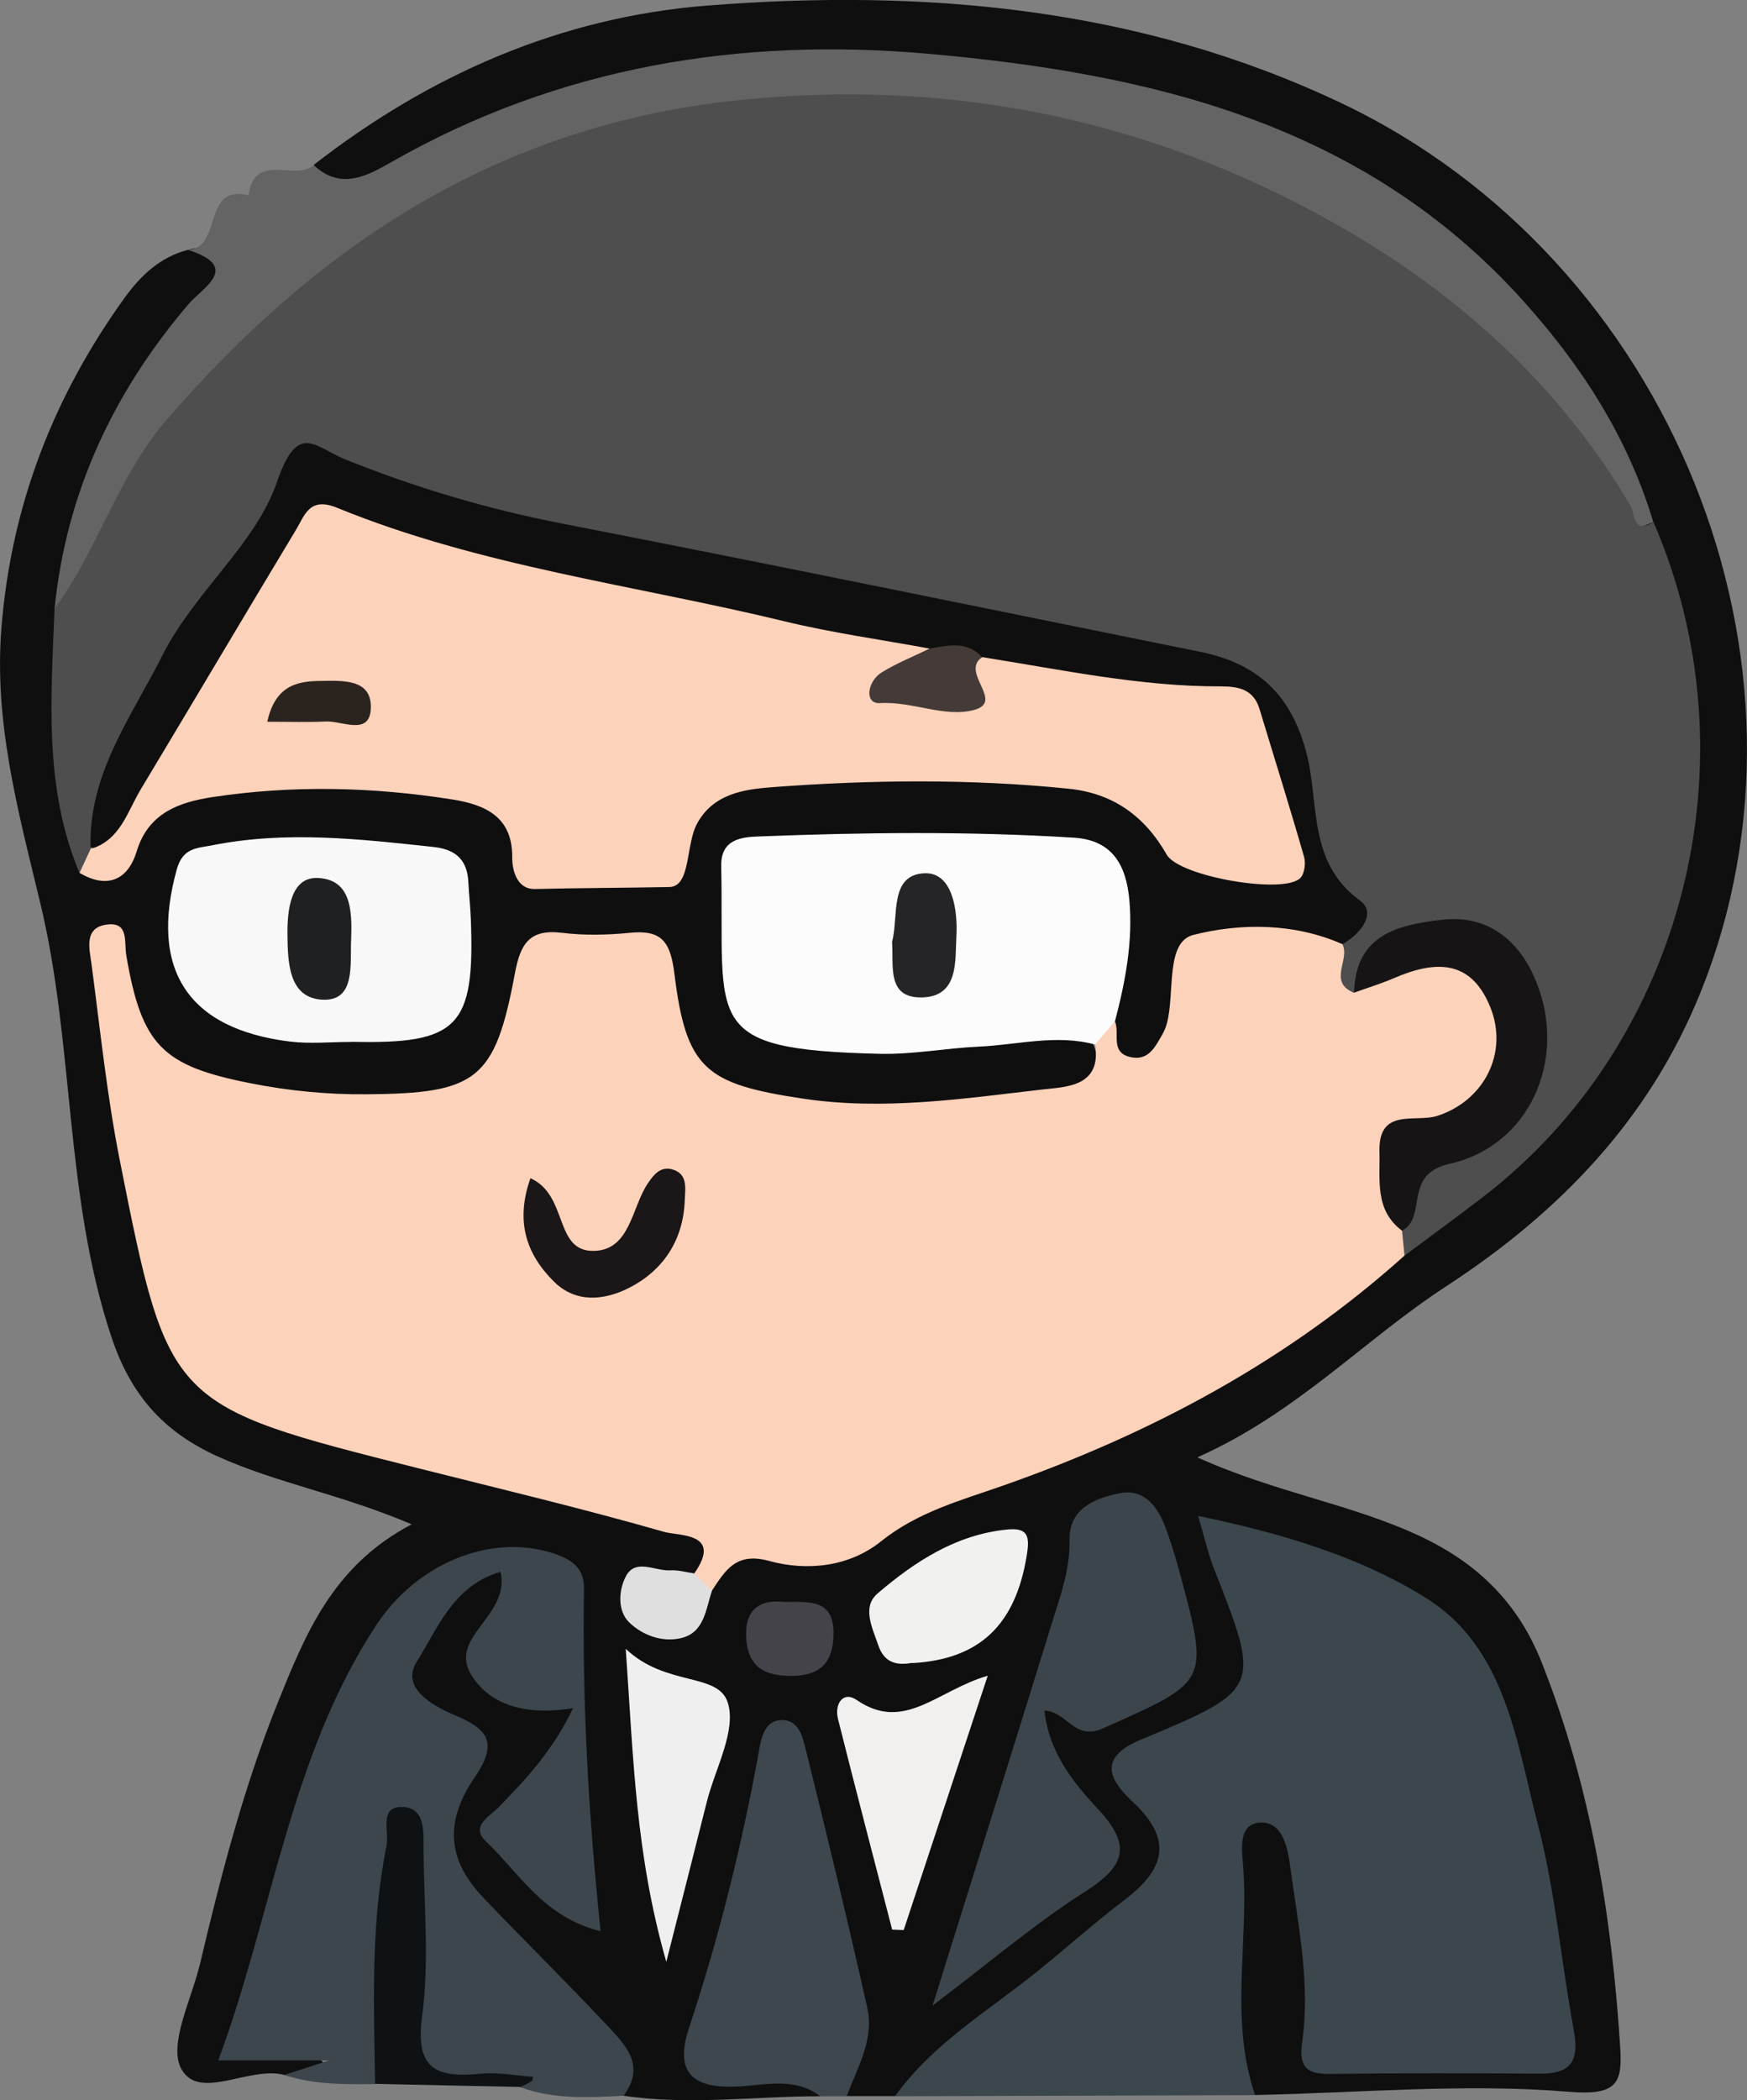 <?xml version="1.0" encoding="UTF-8"?>
<svg id="Layer_2" data-name="Layer 2" xmlns="http://www.w3.org/2000/svg" viewBox="0 0 140.93 169.36">
  <rect x="0" y="0" width="140.93" height="169.36" fill="#808080" stroke="none"/>
  <defs>
    <style>
      .cls-1 {
        fill: #0f0f0f;
      }

      .cls-2 {
        fill: #f9f8f8;
      }

      .cls-3 {
        fill: #2b241e;
      }

      .cls-4 {
        fill: #252527;
      }

      .cls-5 {
        fill: #f1f0ef;
      }

      .cls-6 {
        fill: #4e4e4e;
      }

      .cls-7 {
        fill: #443b38;
      }

      .cls-8 {
        fill: #161415;
      }

      .cls-9 {
        fill: #fcd2ba;
      }

      .cls-10 {
        fill: #fdd2ba;
      }

      .cls-11 {
        fill: #646464;
      }

      .cls-12 {
        fill: #1b1617;
      }

      .cls-13 {
        fill: #0e1214;
      }

      .cls-14 {
        fill: #44434a;
      }

      .cls-15 {
        fill: #3c454b;
      }

      .cls-16 {
        fill: #3c464c;
      }

      .cls-17 {
        fill: #f1f1f0;
      }

      .cls-18 {
        fill: #efefef;
      }

      .cls-19 {
        fill: #1f2021;
      }

      .cls-20 {
        fill: #3e474d;
      }

      .cls-21 {
        fill: #3c464d;
      }

      .cls-22 {
        fill: #e0dfe0;
      }

      .cls-23 {
        fill: #fcfcfc;
      }
    </style>
  </defs>
  <g id="Layer_1-2" data-name="Layer 1">
    <g>
      <path class="cls-1" d="M22.94,167.32c-2.86-.74-6.84,2.13-8.3-.46-1.1-1.94,.81-5.63,1.5-8.52,1.68-7.09,3.5-14.16,6.22-20.92,2.22-5.5,4.41-11.13,10.85-14.5-5.73-2.44-10.92-3.33-15.68-5.49-4.41-2-7-5-8.54-9.61-3.82-11.46-2.97-23.65-5.78-35.16C1.44,65.31-.5,58.21,.12,50.58c.79-9.85,4.23-18.68,9.98-26.63,1.26-1.74,2.85-3.24,5.06-3.8,2.99-.8,2.97,1.09,2.49,2.99-.41,1.63-1.84,2.7-2.86,3.99-5.2,6.65-8.37,14.14-9.15,22.58,.15,6.39-.53,12.84,1.35,19.1,.96,.69,2.12,.67,2.63-.28,3.89-7.29,11.09-5.62,17.27-6.23,2.88-.29,5.95,.4,8.91,.83,2.52,.36,4.73,1.26,6.21,3.65,2.85,4.61,10.1,4.75,12.73,.14,2.12-3.72,5.52-4.71,9.22-4.93,6.48-.37,12.97-.3,19.46-.03,4.31,.18,8.13,1.62,10.94,5.14,1.18,1.47,2.68,2.44,4.65,2.61,3.54,.32,4.52-.79,3.63-4.3-.41-1.61-1.11-3.15-1.45-4.77-.61-2.93-2.35-4.05-5.3-4.12-5.49-.13-10.92-.97-16.26-2.29-1.45-.53-2.97-.65-4.5-.7-15.1-2.63-30.14-5.58-44.83-9.95-3.72-1.11-5.54-.21-7.3,2.78-3.3,5.59-6.68,11.13-9.92,16.77-1.3,2.27-1.87,6.11-6.13,5.14-1.47-2.7-.35-5.23,.73-7.63,2.96-6.52,6.14-12.98,10.91-18.38,2.15-2.43,1.95-7.01,5.84-7.51,3.13-.4,5.88,2.03,8.91,2.93,13.74,4.11,27.91,6.21,41.9,9.14,6.67,1.4,13.37,2.68,20.07,3.95,6.96,1.31,10.88,5.29,11.9,12.21,.44,2.99,1.17,5.79,2.89,8.39,1.55,2.33,1.2,4.46-1.91,5.38-1.32,.08-2.64,0-3.95-.15-4.56-.51-8.18,.22-9.07,5.71-.28,1.77-1.39,3.55-3.63,3.4-2.13-.14-2.37-1.95-2.59-3.63-.03-2.5,.76-4.9,.76-7.41,.01-3.61-1.67-5.68-5.28-5.88-6.96-.37-13.92-.2-20.89-.09-2.35,.04-3.5,1.23-3.85,3.64-1.13,7.8,1.22,10.79,9.09,11.32,3.02,.2,5.93-.6,8.9-.73,3.44-.16,6.96-.8,10.28,.76,1.93,3.92-1.27,4.97-3.67,5.31-7.21,1.02-14.44,2.43-21.81,.58-4.83-1.21-8.26-3.53-9.16-8.62-.5-2.84-1.66-4.45-4.87-4.44-3.34,0-5.13,1.22-6.02,4.59-1.56,5.91-4.22,7.9-10.27,8.33-4.17,.3-8.3,.08-12.42-.83-5.4-1.21-9.65-3.57-10.72-9.61,.77,8.11,2.41,16.02,3.75,23.97,.91,5.44,3.79,8.47,8.81,10.34,9.88,3.68,20.22,5.57,30.3,8.47,2.43,.7,6.12,.75,5.11,5.13-.55,.71-1.32,.88-2.17,.97-1.03,.11-2.5-.55-2.74,1.23-.06,.49,.42,.88,.89,1.08,1.37,.56,2.18-.24,2.88-1.25,.28-.41,.56-.82,.88-1.21,1.27-2.49,3.09-3.77,6.05-3.06,1.63,.39,3.44,.44,4.9-.37,11.74-6.53,25.44-8.97,36.28-17.42,2.88-2.24,5.92-4.29,8.79-6.55,12.38-8.41,20.88-19.35,22.7-34.68,.96-8.1-.25-15.88-3.3-23.4-7.26-19.13-21.68-29.69-41.08-34.11-12.58-2.86-25.29-3.52-38.13-1.66-7.6,1.1-13.95,5.26-20.98,7.73-2.25,.79-4.92,2.8-6.67-.9C34.67,6.01,45.24,1.38,57.05,.45c17.58-1.38,34.88,.15,51.1,7.84,26.64,12.62,39.78,45.16,29.01,71.79-4.12,10.18-11.33,17.67-20.5,23.65-6.61,4.3-12.07,10.24-20.07,13.79,6.42,2.89,12.54,3.78,18.08,6.41,4.65,2.21,7.83,5.42,9.69,10.11,3.96,9.97,5.66,20.41,6.34,31.04,.18,2.86-.2,3.93-4.14,3.6-8.37-.7-16.87,.09-25.32,.26-1.05-.32-1.81-1.02-1.94-2.07-.71-5.97-.6-11.95-.07-17.93,.12-1.39,.91-2.73,2.42-2.79,1.72-.07,2.68,1.36,3.11,2.81,1.22,4.17,2.15,8.46,1.68,12.79-.37,3.51,.98,4.33,4.16,4.13,3.65-.23,7.32-.08,10.99-.05,2.7,.02,4.01-.91,3.56-3.89-1.21-8.07-2.35-16.13-5.21-23.85-1.85-5-4.98-8.49-10.1-10.29-3.61-1.27-7.18-2.65-11.25-3.88,.08,1.84,1.08,3.16,1.59,4.59,2.22,6.26,1.38,8.99-4.48,11.73-3.31,1.55-4.56,3-1.99,6.23,1.99,2.49,.83,4.75-1.13,6.61-6.28,5.97-13.17,11.17-20.38,15.95-1.3,0-2.61,0-3.91,0,1.04-9.48-3-18.04-4.79-28.26-1.81,3.37-2.1,6.05-2.63,8.58-.81,3.9-2,7.68-3.04,11.51-1.48,5.45-1.45,5.48,4.03,6.06,1.62,.17,3.83-.51,4.31,2.12-5.29,0-10.58,.74-15.86-.04-.83-3.6-3.42-5.97-5.91-8.41-2.13-2.09-4.19-4.25-6.13-6.55-2.6-3.07-3.72-6.25-1.7-10.03,1.08-2.03,1.08-3.7-1.16-5.07-1.92-1.17-3.61-2.89-2.67-5.32,1.21-3.11,2.97-6.34,6.28-7.33,2.72-.81,2.65,1.52,2.04,3.49-1.58,5.09-1.6,5.19,3.57,6.69,2.01,.58,2.31,1.54,1.64,3.26-.43,1.1-1,2.09-1.69,3.04q-4.37,5.97,1.75,10.53c1.05-.45,.76-1.44,.61-2.12-1.5-6.52-.24-13.16-.89-19.72-.52-5.19-3.9-7.14-8.48-4.76-4.37,2.27-7.37,5.72-9.17,10.13-3.63,8.92-5.98,18.26-8.71,27.41,2.17,1.47,5.06-.14,6.68,2.5-.95,1.34-2.2,.88-3.41,.58Z"/>
      <path class="cls-21" d="M72.2,169.04c3.06-4.27,7.56-6.9,11.54-10.12,2.32-1.87,4.55-3.87,6.92-5.67,3.19-2.42,4.1-4.77,.75-7.92-1.67-1.57-3.14-3.49,.65-5.06,9.72-4.03,9.65-4.17,5.87-13.78-.47-1.2-.75-2.47-1.28-4.25,6.78,1.41,13.02,3.27,18.4,6.63,6.44,4.03,7.28,11.63,9.02,18.29,1.41,5.41,1.87,11.06,2.89,16.58,.43,2.33-.14,3.49-2.66,3.48-5.66-.04-11.32-.05-16.97,.02-1.95,.03-2.57-.55-2.28-2.61,.66-4.65-.31-9.26-.93-13.85-.21-1.57-.55-3.9-2.46-3.81-1.86,.09-1.46,2.33-1.36,3.73,.41,6.08-1.11,12.26,.95,18.25-9.68,.03-19.36,.06-29.05,.09Z"/>
      <path class="cls-16" d="M22.94,167.32c.75-.24,1.49-.48,3.62-1.17h-8.95c4.41-11.95,5.78-24.47,12.7-35.04,3.34-5.1,9.18-7.35,14-5.95,1.65,.48,2.83,1.16,2.8,2.93-.15,9.09,.35,18.16,1.34,27.64-4.63-1.14-6.56-4.7-9.24-7.23-1.33-1.25,.34-2.06,1.04-2.79,2.19-2.26,4.34-4.53,5.98-7.97-3.43,.58-6.58-.03-8.21-2.67-1.9-3.07,3.16-4.75,2.36-8.32-3.81,1.09-5.09,4.6-6.76,7.25-1.3,2.05,1.17,3.51,3.02,4.29,2.56,1.08,3.66,2.1,1.68,4.99-2.16,3.15-2.61,6.33,.68,9.76,3.32,3.47,6.76,6.86,10.05,10.36,1.57,1.67,2.99,3.24,1.25,5.6-2.8,.14-5.61,.31-8.32-.69-1.12-1.39-2.65-.57-3.95-.61-5.25-.14-5.25-.07-5.19-5.55,.04-4.14,.04-8.27-.02-12.73-1.31,4.13-1.18,8.08-1.25,12.02-.04,2.26,.48,4.68-1.31,6.62-2.47,.02-4.94,.06-7.32-.74Z"/>
      <path class="cls-11" d="M25.31,13.31c2.21,2.11,4.44,.8,6.35-.29,13.48-7.66,28.03-10.03,43.25-8.68,18.02,1.6,35.1,5.64,47.94,19.89,4.74,5.26,8.47,11.05,10.52,17.86-1.75,.76-1.95,.87-2.73-.55-2.86-5.21-7.3-8.96-11.41-13.08-11.89-11.9-26.7-16.81-42.9-19.05-10.46-1.45-20.7-.74-30.43,2.9C29.51,18.42,16.3,28.6,8.41,44.76c-.87,1.78-1.04,4.41-4.01,4.32,.95-9.36,4.74-17.45,10.82-24.57,1.1-1.29,4.29-2.99-.06-4.36,2.83-.14,1.1-5.34,4.89-4.4,.48-3.56,3.75-1.1,5.26-2.43Z"/>
      <path class="cls-20" d="M66.17,169.04c-2.09-1.6-4.53-.87-6.76-.78-3.72,.16-4.97-1.29-3.82-4.75,2.45-7.4,4.32-14.95,5.69-22.62,.19-1.04,.55-2.1,1.66-2.18,1.52-.1,1.81,1.37,2.07,2.41,1.72,6.91,3.39,13.83,4.95,20.77,.58,2.57-.79,4.83-1.66,7.15-.71,0-1.42,0-2.12,0Z"/>
      <path class="cls-13" d="M30.26,168.06c-.1-6.42-.37-12.86,.92-19.21,.23-1.15-.63-3.2,1.28-3.14,1.9,.06,1.7,2.09,1.71,3.54,.03,4.46,.47,8.98-.12,13.36-.59,4.36,1.26,4.95,4.76,4.61,1.38-.13,2.81,.16,4.21,.25-.05,.13-.05,.31-.15,.37-.28,.18-.58,.31-.88,.45-3.91-.08-7.82-.16-11.73-.25Z"/>
      <path class="cls-6" d="M4.4,49.08c3.51-4.76,5.1-10.66,9-15.18,12.22-14.16,26.83-23.79,46.05-25.81,17.83-1.87,34.37,1.77,49.56,10.7,9.14,5.37,16.99,12.62,22.52,21.98,.34,.57,.18,2.39,1.85,1.32,8.32,19.16,2.49,41.96-13.73,54.42-2.09,1.61-4.23,3.16-6.34,4.74-.63-.54-.8-1.26-.79-2.05,.2-3.43,1.59-5.62,5.11-7.01,4.82-1.9,6.74-7.75,4.81-12.59-1.72-4.32-7.02-5.37-10.74-2.23-1.11,.93-1.29,2.8-3.1,2.98-1.64-1.3-1.59-2.72-.3-4.22,1.46-.81,2.79-2.51,1.41-3.51-4.19-3.04-3.29-7.75-4.27-11.71-1.21-4.87-3.97-7.41-8.63-8.35-17.13-3.46-34.25-6.99-51.41-10.33-6.04-1.17-11.87-2.9-17.56-5.19-2.44-.98-3.81-3.12-5.51,1.86-1.69,4.95-6.67,8.87-9.22,13.93-2.51,4.99-6.02,9.61-5.8,15.61,.56,1.05,.4,1.76-.9,1.94-2.9-6.9-2.28-14.13-2.01-21.32Z"/>
      <path class="cls-10" d="M108.29,76.14c.65,1.23-1.21,3.05,.94,3.92,2.17-2.94,5.2-3.5,8.41-2.52,2.58,.79,4.07,2.93,4.15,5.64,.09,3.24-1.36,6.3-4.33,7.21-5.02,1.55-5.11,4.83-4.36,8.86,.07,.67,.14,1.34,.2,2-9.48,8.52-20.49,14.38-32.45,18.57-3.4,1.19-6.83,2.11-9.79,4.48-2.54,2.04-5.94,2.42-9.02,1.57-2.66-.73-3.52,.75-4.61,2.4-.8-.12-1.3-.55-1.43-1.38,2.33-3.32-1.24-3.02-2.42-3.36-6.53-1.87-13.15-3.45-19.75-5.11-20.18-5.08-20.24-5.06-24.18-24.92-1.03-5.2-1.57-10.51-2.27-15.77-.17-1.25-.64-2.96,1.29-3.18,1.76-.2,1.33,1.45,1.52,2.51,1.25,7.26,2.91,8.89,10.01,10.29,3.12,.62,6.24,.92,9.41,.89,8.87-.07,10.32-1.14,11.93-9.76,.44-2.37,1.17-3.58,3.79-3.26,1.8,.22,3.67,.18,5.48,0,2.56-.26,3.27,.71,3.59,3.27,.95,7.72,2.51,8.92,10.36,10.1,6.53,.98,12.96,0,19.38-.74,1.78-.21,4.75-.18,4.2-3.61,.06-1.03,.11-2.07,1.6-1.88,.42,.96-.41,2.5,1.24,2.88,1.47,.34,2.01-.83,2.59-1.83,.16-.28,.29-.6,.37-.91,.65-2.47-.14-6.53,2.13-7.11,3.79-.96,8.12-.98,12.03,.75Z"/>
      <path class="cls-9" d="M6.41,70.4c.3-.65,.6-1.29,.9-1.94,2.4-.71,2.95-2.99,4.04-4.8,4.19-6.97,8.33-13.97,12.53-20.94,.71-1.18,1.08-2.69,3.32-1.77,11.6,4.74,24.05,6.23,36.12,9.16,3.84,.93,7.77,1.47,11.66,2.19,.75,1.95-1.66,1.6-1.92,2.82,2.84,1.78,4.24-.96,6.17-2.13,6.4,1.01,12.75,2.38,19.27,2.36,1.45,0,2.63,.25,3.11,1.84,1.2,3.97,2.45,7.93,3.59,11.91,.15,.52,.03,1.39-.32,1.72-1.37,1.32-9.76-.14-10.76-1.9-1.78-3.12-4.34-4.96-7.93-5.32-7.97-.81-15.96-.72-23.92-.12-2.18,.17-4.7,.49-6.03,2.92-.94,1.71-.49,5.1-2.25,5.13-3.61,.07-7.24,.07-10.86,.16-1.3,.03-1.82-1.29-1.81-2.58,.02-3.25-2.18-4.22-4.82-4.64-6.45-1.02-12.93-1.17-19.38-.19-2.59,.4-5.14,1.23-6.09,4.36-.69,2.29-2.34,3.09-4.61,1.75Z"/>
      <path class="cls-23" d="M89.94,82.35c-.53,.63-1.07,1.25-1.6,1.88-3.14-.85-6.26,.03-9.39,.17-2.65,.12-5.3,.64-7.95,.58-14.59-.34-12.55-2.48-12.82-15.11-.05-2.17,1.56-2.37,3.03-2.42,8.47-.33,16.95-.43,25.42,.1,3.12,.19,4.21,2.23,4.47,4.97,.31,3.36-.31,6.62-1.16,9.85Z"/>
      <path class="cls-15" d="M84.25,137.94c.38,3.41,2.35,5.82,4.27,7.88,2.91,3.1,2.18,4.7-1.08,6.78-3.95,2.52-7.55,5.6-12.21,9.13,3.44-11.01,6.55-20.88,9.6-30.76,.68-2.2,1.5-4.37,1.45-6.77-.06-2.55,2.03-3.37,3.95-3.77,2.19-.46,3.25,1.2,3.9,3.04,.39,1.09,.73,2.2,1.03,3.32,2.42,8.97,2.33,8.77-6.15,12.57-2.38,1.07-2.9-1.36-4.76-1.42Z"/>
      <path class="cls-2" d="M28.35,84.02c-1.65,0-3.33,.17-4.96-.03-8.28-1.02-11.35-5.85-9.13-13.88,.49-1.78,1.64-1.7,2.93-1.96,5.95-1.17,11.86-.49,17.79,.15,1.76,.19,2.71,1.02,2.8,2.81,.05,.99,.16,1.98,.2,2.97,.34,8.74-.99,10.13-9.64,9.93Z"/>
      <path class="cls-5" d="M79.68,135.13c-2.43,7.35-4.6,13.93-6.78,20.51-.31-.01-.62-.03-.93-.04-1.46-5.66-2.95-11.32-4.37-16.99-.3-1.18,.4-2.28,1.5-1.53,3.84,2.64,6.46-.74,10.57-1.95Z"/>
      <path class="cls-18" d="M50.48,132.96c3.21,3.06,7.43,1.89,8.22,4.31,.74,2.26-1.01,5.34-1.69,8.06-.96,3.83-1.94,7.66-3.26,12.87-2.46-8.63-2.64-16.16-3.27-25.23Z"/>
      <path class="cls-17" d="M73.59,134.09c-1.29,.24-2.27-.03-2.74-1.42-.48-1.42-1.34-3.08-.05-4.18,3.01-2.57,6.32-4.74,10.44-5.15,1.69-.17,1.84,.54,1.59,2.07-.9,5.6-3.79,8.4-9.24,8.7Z"/>
      <path class="cls-14" d="M63.31,129.18c2.01,0,3.95-.24,3.93,2.57-.02,2.25-1,3.34-3.26,3.39-2.06,.04-3.58-.54-3.77-2.9-.2-2.42,1.02-3.29,3.1-3.06Z"/>
      <path class="cls-22" d="M56.01,126.89c.48,.46,.95,.92,1.43,1.38-.52,1.5-.6,3.39-2.52,3.83-1.51,.35-3.08-.24-4.13-1.24-1-.94-.89-2.61-.31-3.73,.77-1.5,2.35-.43,3.58-.5,.65-.04,1.31,.16,1.96,.25Z"/>
      <path class="cls-7" d="M79.23,52.99c-1.81,1.23,1.85,3.59-.65,4.26-2.42,.64-4.95-.71-7.58-.55-1.31,.08-1.04-1.76,.13-2.48,1.21-.75,2.56-1.28,3.84-1.91,1.5-.26,3.02-.67,4.25,.68Z"/>
      <path class="cls-8" d="M113.1,99.24c-2.22-1.66-1.76-4.09-1.82-6.36-.1-3.62,2.9-2.32,4.68-2.9,3.77-1.23,5.74-5.08,4.27-8.74-1.58-3.95-4.51-3.77-7.79-2.36-1.04,.45-2.14,.78-3.21,1.17,.13-4.64,3.43-5.46,7.07-5.88,3.96-.46,6.41,1.93,7.65,5.05,2.49,6.25-.56,13.18-7.01,14.63-3.82,.85-1.74,4.28-3.85,5.4Z"/>
      <path class="cls-12" d="M42.79,95.01c3.08,1.37,1.88,5.93,5.12,5.86,2.94-.06,3.03-3.5,4.36-5.46,.48-.71,1.03-1.38,1.97-1.11,1.28,.37,1.03,1.55,1,2.47-.11,3.24-1.75,5.71-4.55,7.11-1.92,.96-4.22,1.24-6-.53-2.24-2.22-3.13-4.86-1.9-8.34Z"/>
      <path class="cls-3" d="M21.56,58.2c.66-2.98,2.48-3.27,4.3-3.29,1.75-.02,4.21-.21,4.05,2.3-.14,2.12-2.32,.91-3.62,.97-1.45,.07-2.91,.02-4.73,.02Z"/>
      <path class="cls-4" d="M71.97,75.92c.53-2.01-.25-5.39,2.61-5.5,2.29-.09,2.69,3.04,2.57,5.1-.11,1.92,.22,4.83-2.75,4.91-2.91,.08-2.29-2.55-2.44-4.51Z"/>
      <path class="cls-19" d="M28.31,76.25c-.03,1.94,.22,4.62-2.49,4.35-2.53-.26-2.6-3.01-2.63-5.16-.03-2.02,.24-4.77,2.49-4.64,2.9,.16,2.71,3.13,2.63,5.46Z"/>
    </g>
  </g>
</svg>